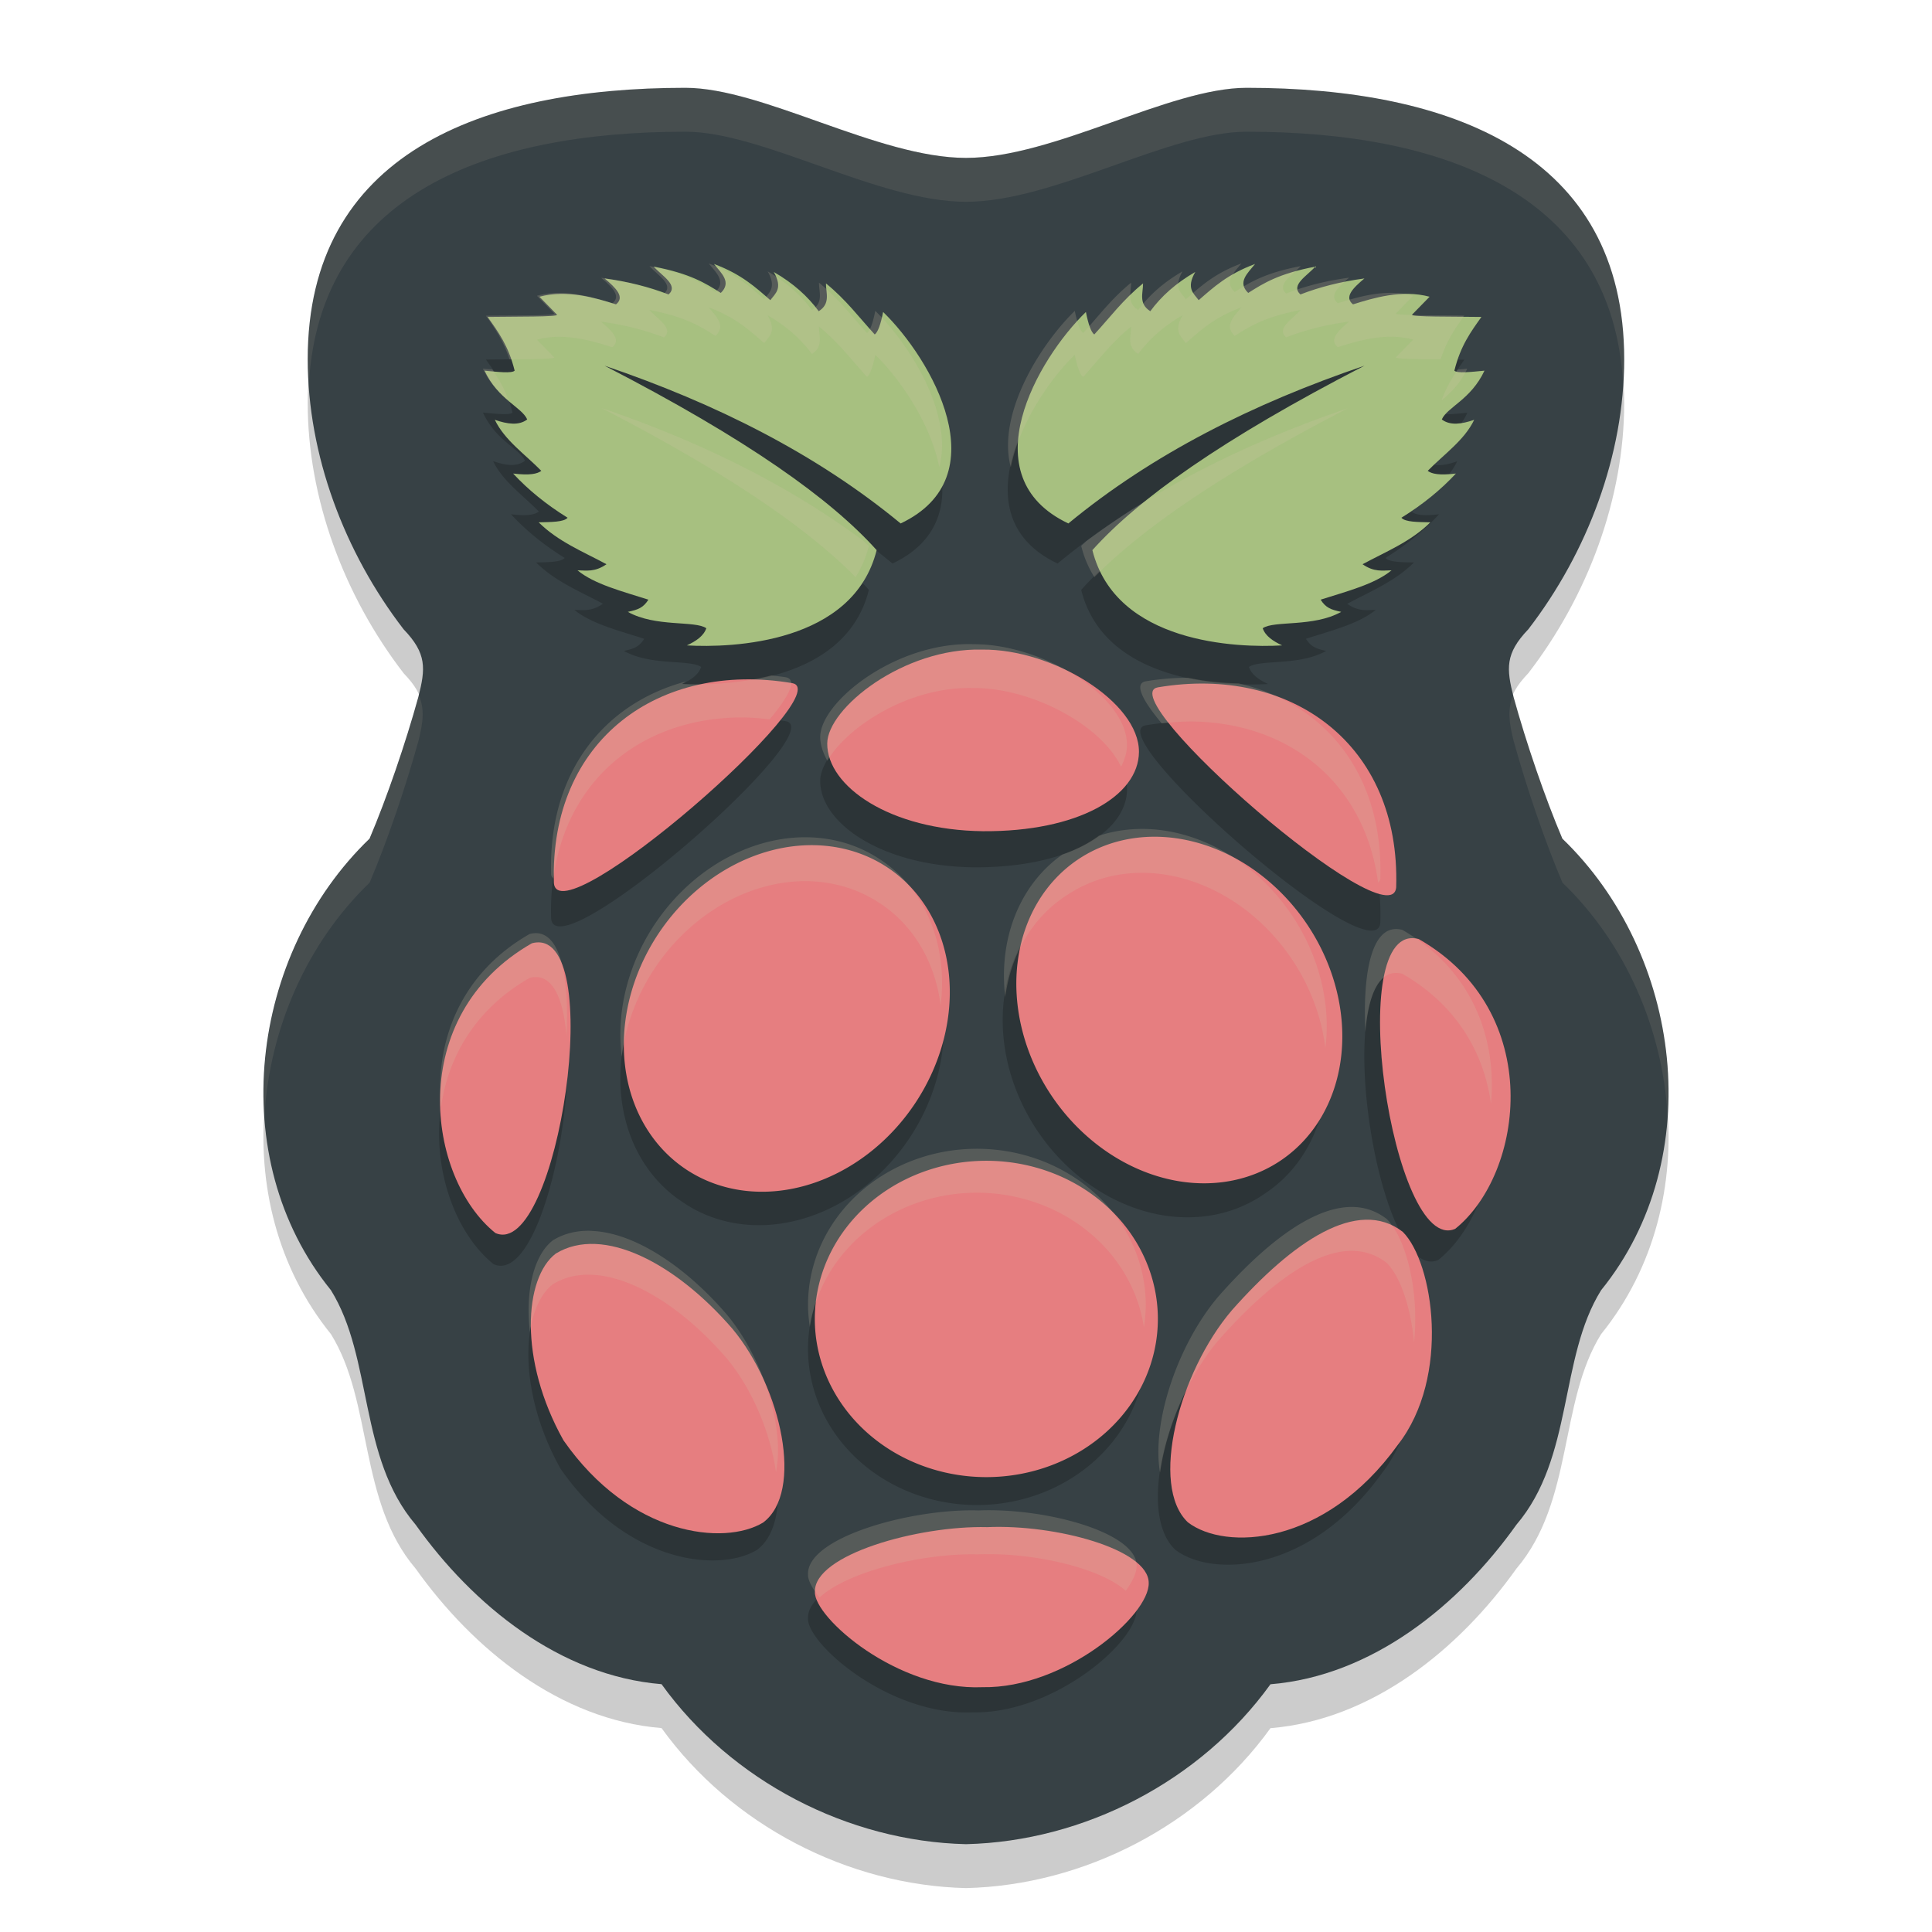 <svg xmlns="http://www.w3.org/2000/svg" width="22" height="22" version="1.1">
 <path style="opacity:0.2" d="m 7.805,1.5 c -2.339,0 -4.301,0.759 -4.301,3.09 -1e-7,1.087 0.415,2.197 1.092,3.076 0.266,0.276 0.25,0.448 0.168,0.77 -0.145,0.526 -0.36,1.153 -0.556,1.614 -1.363,1.312 -1.661,3.635 -0.44,5.141 0.482,0.775 0.311,1.904 0.965,2.671 0.653,0.918 1.642,1.721 2.8,1.816 C 8.329,20.783 9.656,21.468 11,21.5 c 1.344,-0.032 2.671,-0.717 3.467,-1.821 1.157,-0.095 2.147,-0.898 2.8,-1.816 0.654,-0.768 0.483,-1.897 0.965,-2.671 1.221,-1.507 0.923,-3.83 -0.44,-5.141 C 17.595,9.589 17.38,8.962 17.235,8.436 17.154,8.115 17.137,7.943 17.403,7.666 18.08,6.787 18.495,5.677 18.495,4.59 18.495,2.259 16.534,1.5 14.195,1.5 13.313,1.5 12,2.298 11,2.298 10,2.298 8.687,1.5 7.805,1.5 Z"/>
 <path style="fill:#374145" d="m 7.805,1 c -2.339,0 -4.301,0.759 -4.301,3.09 -1e-7,1.087 0.415,2.197 1.092,3.076 0.266,0.276 0.25,0.448 0.168,0.77 -0.145,0.526 -0.36,1.153 -0.556,1.614 -1.363,1.312 -1.661,3.635 -0.44,5.141 0.482,0.775 0.311,1.904 0.965,2.671 0.653,0.918 1.642,1.721 2.8,1.816 C 8.329,20.283 9.656,20.968 11,21 c 1.344,-0.032 2.671,-0.717 3.467,-1.821 1.157,-0.095 2.147,-0.898 2.8,-1.816 0.654,-0.768 0.483,-1.897 0.965,-2.671 C 19.453,13.185 19.154,10.862 17.791,9.55 17.595,9.089 17.38,8.462 17.235,7.936 17.154,7.615 17.137,7.443 17.403,7.166 18.08,6.287 18.495,5.177 18.495,4.09 18.495,1.759 16.534,1 14.195,1 13.313,1 12,1.798 11,1.798 10,1.798 8.687,1 7.805,1 Z"/>
 <path style="opacity:0.2" d="m 8.07,3.5 c 0.084,0.104 0.202,0.206 0.077,0.325 -0.172,-0.109 -0.344,-0.217 -0.752,-0.295 0.092,0.104 0.281,0.208 0.166,0.312 -0.215,-0.084 -0.453,-0.144 -0.717,-0.18 0.126,0.106 0.231,0.209 0.128,0.291 -0.231,-0.072 -0.548,-0.17 -0.858,-0.086 l 0.196,0.201 c 0.022,0.027 -0.46,0.022 -0.777,0.026 0.116,0.164 0.234,0.322 0.303,0.604 -0.031,0.032 -0.188,0.014 -0.337,0 0.152,0.326 0.417,0.409 0.479,0.549 -0.093,0.072 -0.222,0.053 -0.363,0.004 0.11,0.23 0.34,0.388 0.521,0.574 C 6.09,5.86 6.009,5.879 5.819,5.856 5.987,6.038 6.189,6.204 6.43,6.353 6.387,6.403 6.241,6.401 6.105,6.405 6.323,6.622 6.604,6.734 6.866,6.875 6.735,6.966 6.641,6.946 6.541,6.945 6.727,7.1 7.043,7.18 7.336,7.274 7.28,7.362 7.224,7.387 7.104,7.412 7.415,7.586 7.859,7.506 7.984,7.595 7.954,7.683 7.869,7.741 7.767,7.789 8.266,7.818 9.632,7.77 9.894,6.717 9.382,6.145 8.45,5.474 6.845,4.644 8.094,5.07 9.22,5.637 10.163,6.417 11.272,5.892 10.508,4.567 9.967,4.04 c -0.027,0.139 -0.058,0.226 -0.094,0.252 -0.176,-0.192 -0.32,-0.388 -0.547,-0.573 -7.5e-4,0.109 0.054,0.226 -0.081,0.312 C 9.124,3.865 8.959,3.716 8.741,3.59 8.846,3.775 8.759,3.831 8.702,3.908 8.536,3.762 8.378,3.615 8.07,3.5 Z m 6.065,0 C 13.828,3.615 13.671,3.762 13.504,3.908 13.447,3.831 13.361,3.775 13.466,3.59 13.248,3.716 13.082,3.865 12.961,4.032 12.826,3.946 12.881,3.828 12.88,3.719 12.653,3.904 12.51,4.1 12.334,4.292 12.299,4.267 12.267,4.179 12.239,4.04 11.698,4.567 10.934,5.892 12.043,6.417 12.986,5.637 14.113,5.07 15.361,4.644 13.756,5.474 12.824,6.145 12.312,6.717 12.574,7.77 13.94,7.818 14.439,7.789 14.337,7.741 14.252,7.683 14.222,7.595 14.347,7.506 14.791,7.586 15.102,7.412 14.982,7.387 14.927,7.362 14.871,7.274 15.164,7.18 15.479,7.1 15.665,6.945 c -0.1,0.001 -0.193,0.022 -0.324,-0.069 0.263,-0.142 0.542,-0.254 0.76,-0.471 -0.136,-0.003 -0.282,-0.002 -0.324,-0.052 0.24,-0.149 0.443,-0.315 0.61,-0.497 -0.19,0.023 -0.27,0.004 -0.315,-0.029 0.182,-0.187 0.411,-0.344 0.521,-0.574 -0.141,0.049 -0.27,0.068 -0.363,-0.004 0.062,-0.14 0.326,-0.223 0.479,-0.549 -0.148,0.014 -0.305,0.032 -0.337,0 0.069,-0.282 0.187,-0.44 0.303,-0.604 -0.318,-0.005 -0.799,5.5e-4 -0.777,-0.026 l 0.196,-0.201 c -0.31,-0.084 -0.628,0.014 -0.858,0.086 -0.104,-0.082 0.002,-0.185 0.128,-0.291 -0.264,0.035 -0.501,0.096 -0.717,0.18 -0.115,-0.104 0.074,-0.208 0.166,-0.312 -0.408,0.078 -0.579,0.186 -0.751,0.295 -0.124,-0.12 -0.008,-0.221 0.076,-0.325 z M 11.078,7.835 c -0.886,-0.023 -1.736,0.66 -1.738,1.056 -0.002,0.481 0.701,0.973 1.745,0.985 1.066,0.008 1.746,-0.394 1.749,-0.891 0.004,-0.562 -0.97,-1.159 -1.756,-1.15 z M 8.403,8.17 C 7.173,8.193 6.233,9.047 6.276,10.459 6.325,11.078 9.493,8.305 8.946,8.212 8.761,8.181 8.579,8.167 8.403,8.17 Z m 5.188,0.047 c -0.176,-0.003 -0.357,0.011 -0.543,0.042 -0.547,0.092 2.621,2.867 2.67,2.248 0.043,-1.412 -0.897,-2.267 -2.127,-2.29 z M 13.067,9.941 A 2.039,1.726 56.427 0 0 12.162,10.186 2.039,1.726 56.427 1 0 14.405,13.59 2.039,1.726 56.427 0 0 13.067,9.941 Z m -3.961,0.095 A 1.726,2.039 33.573 0 0 7.768,13.685 1.726,2.039 33.573 1 0 10.012,10.281 1.726,2.039 33.573 0 0 9.106,10.036 Z m 6.863,1.054 c -0.86,-0.231 -0.29,3.569 0.41,3.257 0.77,-0.621 1.017,-2.439 -0.41,-3.257 z m -9.939,0.047 c -1.427,0.817 -1.18,2.637 -0.41,3.258 0.7,0.312 1.27,-3.489 0.41,-3.258 z m 5.15,2.446 a 1.923,1.778 0 0 0 -1.979,1.777 1.923,1.778 0 0 0 3.846,0 1.923,1.778 0 0 0 -1.866,-1.777 z m 4.193,0.662 c -0.451,0.012 -0.987,0.439 -1.498,1.018 -0.595,0.699 -0.926,1.973 -0.492,2.384 0.415,0.319 1.529,0.275 2.352,-0.87 0.598,-0.769 0.398,-2.054 0.057,-2.395 -0.127,-0.098 -0.268,-0.141 -0.418,-0.137 z m -8.632,0.272 c -0.161,-0.007 -0.312,0.026 -0.444,0.107 -0.355,0.271 -0.42,1.193 0.085,2.099 0.749,1.08 1.804,1.188 2.238,0.926 0.459,-0.344 0.208,-1.512 -0.342,-2.177 -0.473,-0.551 -1.053,-0.934 -1.537,-0.955 z m 4.391,3.183 c -0.768,-0.019 -1.945,0.309 -1.931,0.729 -0.012,0.286 0.924,1.112 1.879,1.07 0.922,0.016 1.875,-0.808 1.862,-1.173 -0.002,-0.376 -1.038,-0.66 -1.811,-0.626 z"/>
 <g transform="matrix(0.024,0,0,0.024,4.307,2.531)">
  <path style="fill:#a7c080" d="m 107.392,68.056 c 67.948,35.031 107.447,63.369 129.087,87.504 -11.082,44.418 -68.896,46.445 -90.036,45.199 4.328,-2.015 7.94,-4.428 9.221,-8.136 -5.304,-3.77 -24.113,-0.397 -37.244,-7.774 5.044,-1.045 7.403,-2.063 9.763,-5.785 -12.406,-3.957 -25.769,-7.366 -33.628,-13.921 4.241,0.052 8.201,0.949 13.74,-2.893 -11.112,-5.988 -22.969,-10.734 -32.181,-19.887 5.745,-0.141 11.939,-0.057 13.74,-2.17 -10.17,-6.301 -18.751,-13.308 -25.854,-20.972 8.04,0.971 11.435,0.135 13.379,-1.266 -7.688,-7.874 -17.418,-14.523 -22.057,-24.226 5.97,2.057 11.431,2.845 15.368,-0.181 -2.612,-5.893 -13.805,-9.37 -20.249,-23.142 6.284,0.609 12.95,1.371 14.283,0 C 61.802,58.517 56.797,51.836 51.888,44.914 65.338,44.714 85.716,44.966 84.793,43.829 l -8.317,-8.497 c 13.138,-3.537 26.581,0.568 36.34,3.616 4.382,-3.458 -0.078,-7.83 -5.424,-12.294 11.165,1.491 21.254,4.057 30.373,7.593 4.872,-4.399 -3.164,-8.799 -7.051,-13.198 17.249,3.273 24.557,7.871 31.82,12.475 5.269,-5.051 0.302,-9.343 -3.254,-13.74 13.006,4.817 19.705,11.036 26.758,17.175 2.391,-3.227 6.075,-5.592 1.627,-13.379 9.234,5.323 16.189,11.595 21.334,18.622 5.713,-3.638 3.404,-8.613 3.435,-13.198 9.597,7.807 15.687,16.114 23.142,24.226 1.502,-1.093 2.817,-4.802 3.977,-10.667 22.895,22.212 55.246,78.158 8.317,100.341 C 207.95,109.957 160.253,86.017 107.392,68.056 Z"/>
  <path style="fill:#a7c080" d="M 467.925,68.056 C 399.977,103.087 360.478,131.425 338.838,155.56 c 11.082,44.418 68.896,46.445 90.036,45.199 -4.328,-2.015 -7.94,-4.428 -9.221,-8.136 5.304,-3.77 24.113,-0.397 37.244,-7.774 -5.044,-1.045 -7.403,-2.063 -9.763,-5.785 12.406,-3.957 25.769,-7.366 33.628,-13.921 -4.241,0.052 -8.201,0.949 -13.74,-2.893 11.112,-5.988 22.969,-10.734 32.181,-19.887 -5.745,-0.141 -11.939,-0.057 -13.74,-2.17 10.17,-6.301 18.751,-13.308 25.854,-20.972 -8.04,0.971 -11.435,0.135 -13.379,-1.266 7.688,-7.874 17.418,-14.523 22.057,-24.226 -5.97,2.057 -11.431,2.845 -15.368,-0.181 2.612,-5.893 13.805,-9.37 20.249,-23.142 -6.284,0.609 -12.95,1.371 -14.283,0 2.922,-11.889 7.927,-18.57 12.836,-25.492 -13.45,-0.2 -33.828,0.052 -32.905,-1.085 l 8.317,-8.497 c -13.138,-3.537 -26.581,0.568 -36.34,3.616 -4.382,-3.458 0.078,-7.83 5.424,-12.294 -11.165,1.491 -21.254,4.057 -30.373,7.593 -4.872,-4.399 3.164,-8.799 7.051,-13.198 -17.249,3.273 -24.557,7.871 -31.82,12.475 -5.269,-5.051 -0.302,-9.343 3.254,-13.74 -13.006,4.817 -19.705,11.036 -26.758,17.175 -2.391,-3.227 -6.075,-5.592 -1.627,-13.379 -9.234,5.323 -16.189,11.595 -21.334,18.622 -5.713,-3.638 -3.404,-8.613 -3.435,-13.198 -9.597,7.807 -15.687,16.114 -23.142,24.226 -1.502,-1.093 -2.817,-4.802 -3.977,-10.667 -22.895,22.212 -55.246,78.158 -8.317,100.341 39.919,-32.947 87.616,-56.888 140.477,-74.849 z"/>
  <path style="fill:#e67e80" transform="matrix(1.131,0,0,1.128,-43.139,-68.311)" d="m 365.205,521.849 a 71.956,66.532 0 1 1 -143.912,0 71.956,66.532 0 1 1 143.912,0 z"/>
  <path style="fill:#e67e80" transform="matrix(0.767,-1.161,2.171,1.422,-560.889,217.689)" d="m 262.841,276.648 a 61.875,28.125 0 1 1 -123.75,0 61.875,28.125 0 1 1 123.75,0 z"/>
  <path style="fill:#e67e80" transform="matrix(-0.767,-1.161,-2.171,1.422,1134.829,213.689)" d="m 262.841,276.648 a 61.875,28.125 0 1 1 -123.75,0 61.875,28.125 0 1 1 123.75,0 z"/>
  <path style="fill:#e67e80" d="M 72.91,342.088 C 109.324,332.331 85.202,492.724 55.577,479.564 22.99,453.351 12.494,376.588 72.91,342.088 Z"/>
  <path style="fill:#e67e80" d="m 493.678,340.088 c -36.414,-9.757 -12.292,150.637 17.333,137.476 32.587,-26.213 43.083,-102.975 -17.333,-137.476 z"/>
  <path style="fill:#e67e80" d="m 369.972,220.653 c 62.835,-10.61 115.116,26.722 113.011,94.858 -2.067,26.121 -136.159,-90.969 -113.011,-94.858 z"/>
  <path style="fill:#e67e80" d="M 196.36,218.653 C 133.525,208.043 81.244,245.376 83.348,313.511 85.415,339.632 219.507,222.542 196.36,218.653 Z"/>
  <path style="fill:#e67e80" d="m 286.619,202.756 c -37.503,-0.975 -73.495,27.834 -73.582,44.544 -0.105,20.304 29.651,41.093 73.837,41.62 45.123,0.323 73.916,-16.64 74.061,-37.594 0.165,-23.74 -41.039,-48.937 -74.317,-48.571 z"/>
  <path style="fill:#e67e80" d="m 288.909,619.117 c 32.697,-1.427 76.571,10.532 76.657,26.396 0.543,15.405 -39.79,50.211 -78.826,49.538 -40.427,1.744 -80.069,-33.116 -79.55,-45.199 -0.605,-17.716 49.226,-31.548 81.719,-30.735 z"/>
  <path style="fill:#e67e80" d="m 168.139,525.104 c 23.279,28.046 33.891,77.319 14.464,91.844 -18.379,11.088 -63.012,6.522 -94.736,-39.052 -21.395,-38.242 -18.638,-77.157 -3.616,-88.589 22.464,-13.684 57.173,4.799 83.889,35.797 z"/>
  <path style="fill:#e67e80" d="m 405.021,516.212 c -25.187,29.502 -39.212,83.31 -20.838,100.643 17.568,13.464 64.729,11.582 99.566,-36.756 25.296,-32.465 16.82,-86.682 2.371,-101.075 -21.464,-16.602 -52.277,4.645 -81.099,37.188 z"/>
 </g>
 <path style="opacity:0.2;fill:#d3c6aa" d="M 8.07,3 C 8.154,3.104 8.272,3.206 8.147,3.325 7.976,3.216 7.803,3.108 7.396,3.03 7.487,3.135 7.677,3.239 7.562,3.343 7.346,3.259 7.108,3.198 6.845,3.163 6.971,3.269 7.076,3.372 6.973,3.454 6.742,3.382 6.425,3.284 6.114,3.368 l 0.196,0.201 c 0.022,0.027 -0.46,0.022 -0.777,0.026 0.1,0.141 0.198,0.282 0.269,0.497 0.265,-0.002 0.525,-0.004 0.509,-0.023 L 6.114,3.868 c 0.31,-0.084 0.628,0.014 0.858,0.086 0.104,-0.082 -0.002,-0.185 -0.128,-0.291 0.264,0.035 0.501,0.096 0.717,0.18 C 7.677,3.739 7.487,3.635 7.396,3.53 7.803,3.608 7.976,3.716 8.147,3.825 8.272,3.706 8.154,3.604 8.07,3.5 c 0.307,0.114 0.465,0.262 0.632,0.407 0.056,-0.076 0.144,-0.133 0.039,-0.317 0.218,0.126 0.382,0.275 0.504,0.441 0.135,-0.086 0.08,-0.204 0.081,-0.312 0.227,0.185 0.371,0.381 0.547,0.573 0.035,-0.026 0.066,-0.113 0.094,-0.252 C 10.255,4.321 10.599,4.829 10.696,5.321 10.858,4.711 10.356,3.919 9.967,3.54 9.939,3.679 9.909,3.766 9.873,3.792 9.697,3.6 9.553,3.404 9.326,3.219 c -7.5e-4,0.109 0.054,0.226 -0.081,0.312 -0.122,-0.166 -0.286,-0.315 -0.504,-0.441 0.105,0.184 0.017,0.241 -0.039,0.317 C 8.536,3.262 8.378,3.114 8.07,3 Z M 14.136,3 C 13.828,3.114 13.671,3.262 13.504,3.407 13.447,3.331 13.361,3.274 13.466,3.09 13.248,3.216 13.082,3.365 12.961,3.531 12.826,3.445 12.881,3.327 12.88,3.219 12.653,3.404 12.51,3.6 12.334,3.792 c -0.035,-0.026 -0.067,-0.113 -0.095,-0.252 -0.389,0.379 -0.891,1.171 -0.729,1.781 0.097,-0.493 0.441,-1.001 0.729,-1.281 0.027,0.139 0.059,0.226 0.095,0.252 0.176,-0.192 0.319,-0.388 0.546,-0.573 7.5e-4,0.109 -0.054,0.226 0.081,0.312 0.122,-0.166 0.287,-0.315 0.505,-0.441 -0.105,0.184 -0.018,0.241 0.038,0.317 C 13.671,3.762 13.828,3.614 14.136,3.5 c -0.084,0.104 -0.201,0.206 -0.076,0.325 0.172,-0.109 0.343,-0.217 0.751,-0.295 -0.092,0.104 -0.281,0.208 -0.166,0.312 0.215,-0.084 0.453,-0.144 0.717,-0.18 -0.126,0.106 -0.231,0.209 -0.128,0.291 0.231,-0.072 0.548,-0.17 0.858,-0.086 l -0.196,0.201 c -0.016,0.02 0.244,0.022 0.509,0.023 0.07,-0.215 0.169,-0.356 0.269,-0.497 -0.318,-0.005 -0.799,5.75e-4 -0.777,-0.026 l 0.196,-0.201 c -0.31,-0.084 -0.628,0.014 -0.858,0.086 -0.104,-0.082 0.002,-0.185 0.128,-0.291 -0.264,0.035 -0.501,0.096 -0.717,0.18 -0.115,-0.104 0.074,-0.208 0.166,-0.312 C 14.403,3.108 14.231,3.216 14.06,3.325 13.935,3.206 14.052,3.104 14.136,3 Z M 5.499,4.199 c 0.082,0.175 0.194,0.279 0.292,0.36 -0.051,-0.144 -0.116,-0.251 -0.185,-0.352 -0.037,-0.003 -0.07,-0.005 -0.107,-0.009 z m 11.208,0 c -0.038,0.004 -0.071,0.006 -0.107,0.009 -0.068,0.1 -0.134,0.208 -0.185,0.352 C 16.513,4.478 16.625,4.374 16.707,4.199 Z M 6.845,4.644 C 8.321,5.407 9.209,6.031 9.743,6.572 9.808,6.469 9.86,6.351 9.894,6.217 9.879,6.2 9.855,6.182 9.84,6.165 8.966,5.513 7.954,5.022 6.845,4.644 Z m 8.517,0 C 14.252,5.022 13.24,5.513 12.366,6.165 c -0.015,0.017 -0.039,0.035 -0.054,0.052 0.033,0.134 0.085,0.252 0.15,0.355 0.534,-0.541 1.423,-1.166 2.898,-1.929 z M 11.078,7.335 c -0.886,-0.023 -1.736,0.66 -1.738,1.056 -4.69e-4,0.092 0.033,0.183 0.081,0.272 0.225,-0.385 0.925,-0.847 1.657,-0.828 0.667,-0.007 1.463,0.422 1.688,0.896 0.039,-0.078 0.067,-0.159 0.067,-0.245 0.004,-0.562 -0.97,-1.159 -1.756,-1.15 z M 8.784,7.691 c -0.395,0.102 -0.793,0.11 -1.018,0.097 0.018,-0.009 0.032,-0.02 0.049,-0.029 -0.926,0.245 -1.575,1.025 -1.539,2.2 0.002,0.023 0.016,0.032 0.025,0.046 0.151,-1.138 1.01,-1.815 2.102,-1.835 0.118,-0.002 0.239,0.007 0.361,0.021 C 8.987,7.926 9.083,7.735 8.946,7.712 8.892,7.703 8.838,7.698 8.784,7.691 Z m 4.745,0.027 c -0.157,6e-4 -0.317,0.012 -0.481,0.04 -0.137,0.023 -0.041,0.215 0.181,0.479 0.123,-0.013 0.244,-0.023 0.362,-0.021 1.091,0.02 1.951,0.698 2.102,1.836 0.01,-0.014 0.024,-0.023 0.025,-0.046 0.037,-1.207 -0.647,-2.002 -1.613,-2.224 -0.178,-0.005 -0.362,-0.019 -0.575,-0.064 z m -0.462,1.722 a 2.039,1.726 56.427 0 0 -0.554,0.077 c -0.113,0.083 -0.25,0.156 -0.415,0.213 a 2.039,1.726 56.427 0 0 -0.651,1.625 2.039,1.726 56.427 0 1 0.715,-1.17 2.039,1.726 56.427 0 1 0.905,-0.245 2.039,1.726 56.427 0 1 2.025,1.995 2.039,1.726 56.427 0 0 -2.025,-2.495 z m -3.885,0.094 a 1.726,2.039 33.573 0 0 -0.076,10e-4 1.726,2.039 33.573 0 0 -2.026,2.497 1.726,2.039 33.573 0 1 2.026,-1.997 1.726,2.039 33.573 0 1 0.905,0.245 1.726,2.039 33.573 0 1 0.7,1.171 A 1.726,2.039 33.573 0 0 10.012,9.78 1.726,2.039 33.573 0 0 9.183,9.534 Z m 6.787,1.055 c -0.347,-0.093 -0.454,0.475 -0.421,1.16 0.036,-0.434 0.164,-0.729 0.421,-0.66 0.63,0.361 0.932,0.917 1.009,1.479 0.066,-0.713 -0.189,-1.509 -1.009,-1.979 z m -9.939,0.047 c -0.819,0.469 -1.075,1.265 -1.009,1.979 0.077,-0.562 0.379,-1.118 1.009,-1.479 0.257,-0.069 0.385,0.227 0.421,0.661 0.034,-0.685 -0.073,-1.254 -0.421,-1.161 z m 5.15,2.446 a 1.923,1.778 0 0 0 -1.979,1.777 1.923,1.778 0 0 0 0.021,0.25 1.923,1.778 0 0 1 1.958,-1.527 1.923,1.778 0 0 1 1.846,1.533 1.923,1.778 0 0 0 0.021,-0.256 1.923,1.778 0 0 0 -1.866,-1.777 z m 4.193,0.662 c -0.451,0.012 -0.987,0.439 -1.498,1.018 -0.467,0.549 -0.765,1.446 -0.665,2.008 0.071,-0.51 0.321,-1.104 0.665,-1.508 0.511,-0.578 1.047,-1.006 1.498,-1.018 0.15,-0.004 0.291,0.038 0.418,0.137 0.154,0.154 0.274,0.502 0.311,0.905 0.062,-0.6 -0.095,-1.19 -0.311,-1.405 -0.127,-0.098 -0.268,-0.141 -0.418,-0.137 z m -8.632,0.272 c -0.161,-0.007 -0.312,0.026 -0.444,0.107 -0.212,0.162 -0.318,0.559 -0.263,1.045 0.037,-0.249 0.13,-0.443 0.263,-0.545 0.133,-0.081 0.283,-0.114 0.444,-0.107 0.484,0.021 1.064,0.404 1.537,0.955 0.294,0.355 0.497,0.852 0.558,1.292 C 8.938,16.259 8.694,15.472 8.279,14.972 7.806,14.421 7.226,14.037 6.742,14.017 Z m 4.391,3.183 c -0.768,-0.019 -1.945,0.309 -1.931,0.729 -0.003,0.065 0.048,0.159 0.132,0.263 0.319,-0.298 1.185,-0.507 1.799,-0.491 0.618,-0.027 1.395,0.151 1.687,0.415 0.077,-0.108 0.127,-0.21 0.124,-0.289 -0.002,-0.376 -1.038,-0.66 -1.811,-0.626 z"/>
 <path style="opacity:0.1;fill:#d3c6aa" d="M 7.805,1 C 5.466,1 3.505,1.759 3.505,4.09 c 0,0.09 0.007,0.18 0.013,0.271 C 3.646,2.212 5.546,1.5 7.805,1.5 8.687,1.5 10,2.298 11,2.298 12,2.298 13.313,1.5 14.195,1.5 c 2.259,0 4.159,0.712 4.287,2.86 0.006,-0.09 0.013,-0.18 0.013,-0.271 C 18.495,1.759 16.534,1 14.195,1 13.313,1 12,1.798 11,1.798 10,1.798 8.687,1 7.805,1 Z m -3.036,6.917 c -0.002,0.007 -0.002,0.012 -0.004,0.02 -0.145,0.526 -0.359,1.153 -0.556,1.614 -0.842,0.811 -1.277,2.008 -1.198,3.16 0.058,-0.989 0.477,-1.966 1.198,-2.66 0.197,-0.461 0.411,-1.089 0.556,-1.614 0.054,-0.214 0.072,-0.363 0.004,-0.52 z m 12.463,0 c -0.068,0.157 -0.05,0.305 0.004,0.52 0.145,0.526 0.359,1.153 0.556,1.614 0.721,0.694 1.141,1.671 1.198,2.66 0.079,-1.152 -0.356,-2.349 -1.198,-3.16 -0.197,-0.461 -0.411,-1.089 -0.556,-1.614 -0.002,-0.007 -0.002,-0.012 -0.004,-0.02 z"/>
</svg>
